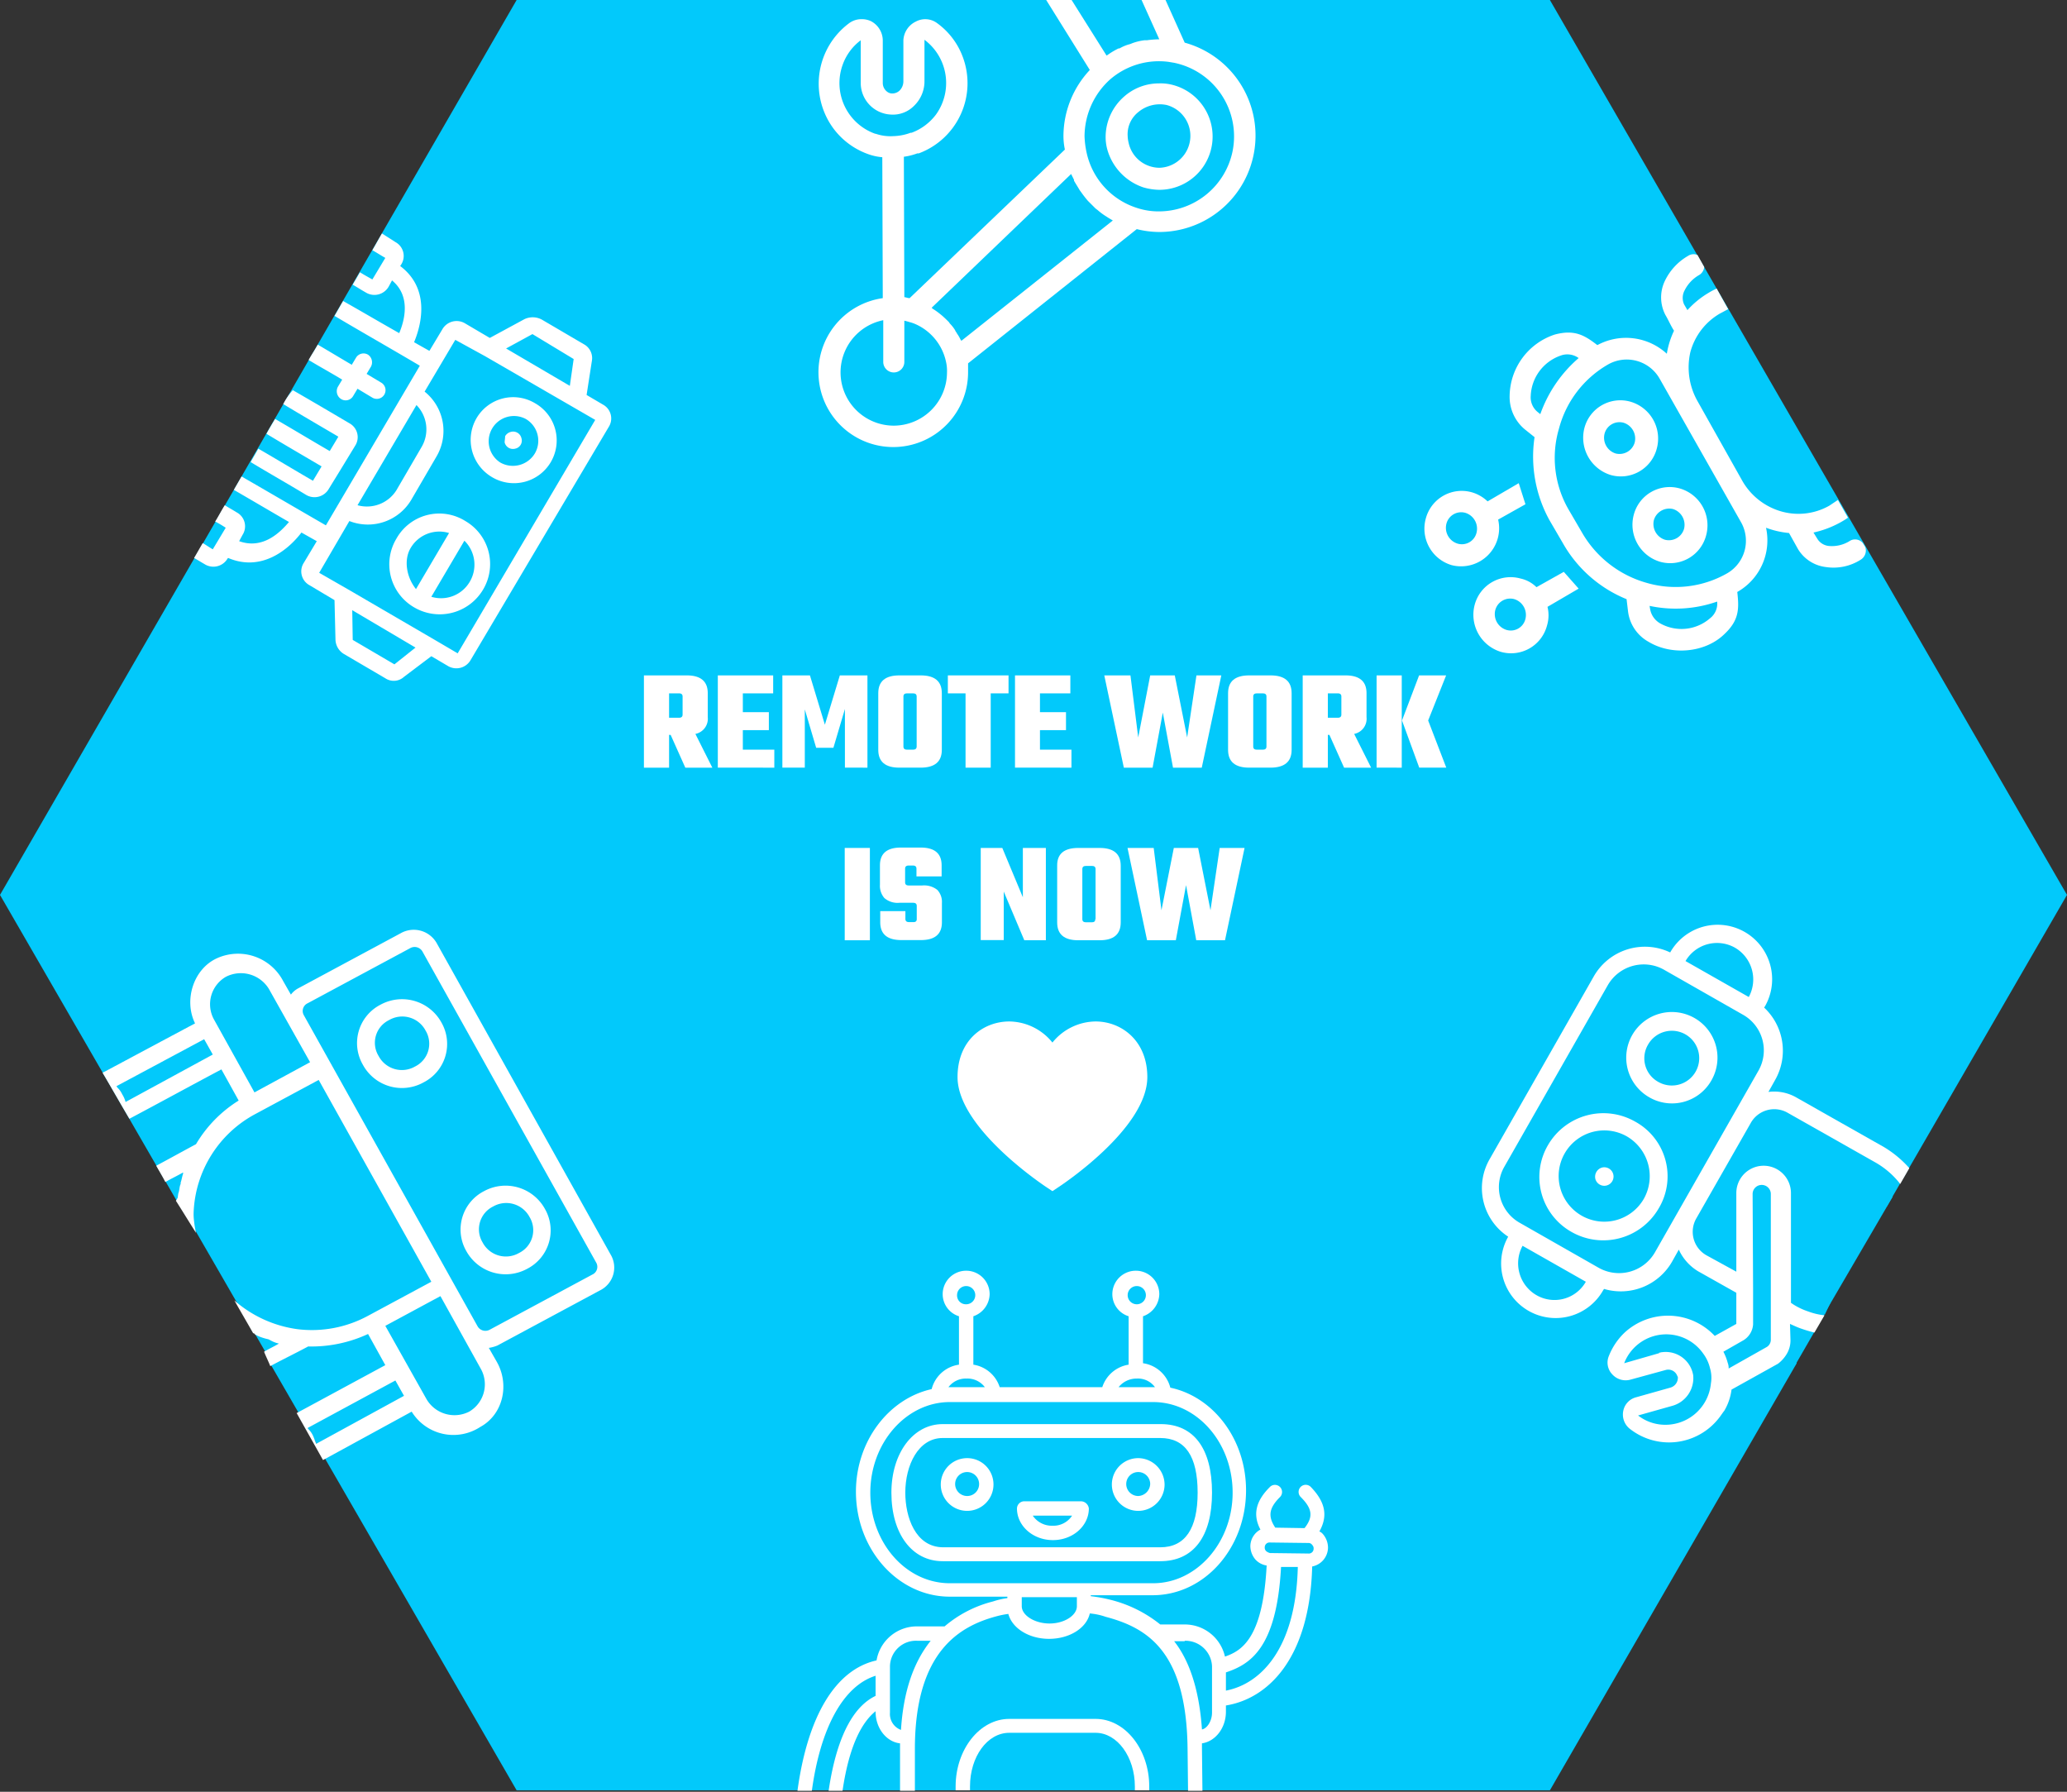 <svg id="bbcd0d22-2694-4200-8cc3-675162d18d34" data-name="Layer 1" xmlns="http://www.w3.org/2000/svg" viewBox="0 0 431.3 373.8"><rect x="0" y="0" width="431.3" height="373.8" fill="#333333" stroke="none"/><title>Artboard 1</title><g id="eab727e2-8a6b-47ae-bcbe-18f36fdfdd0d" data-name="Layer 1"><g id="b576ce67-71fb-4982-ae73-93954f441425" data-name="Layer 5"><polygon points="70.3 269.8 119.2 354.5 312.7 354.5 361.5 269.9 374.9 284.4 323.4 373.5 107.8 373.5 56.5 284.7 70.3 269.8" style="fill:#02c9fb"/><polygon points="51.4 237 22.4 186.8 119.2 19 312.7 19 409.5 186.8 380.2 237.5 393.7 251.7 431.3 186.7 323.4 0 107.8 0 0 186.7 37.5 251.6 51.4 237" style="fill:#02c9fb"/></g><rect x="111.1" y="12" width="210.5" height="351.3" style="fill:#02c9fb"/><polygon points="9.3 189.1 114.3 8.6 423.5 190.7 318.5 371.2 9.3 189.1" style="fill:#02c9fb"/><rect x="30.9" y="85.8" width="362.69" height="210.5" transform="translate(-67.09 131.72) rotate(-30)" style="fill:#02c9fb"/><rect x="371.43" y="255.94" width="27.1" height="7.2" transform="translate(-33.26 461.14) rotate(-59.72)" style="fill:#02c9fb"/><rect x="369.87" y="277.05" width="12.5" height="3.4" transform="translate(-53.35 465.1) rotate(-60)" style="fill:#02c9fb"/><rect x="367.71" y="274.09" width="15.2" height="5.6" transform="translate(-52.14 463.47) rotate(-60)" style="fill:#02c9fb"/><rect x="373.7" y="272" width="2.2" height="0.8" style="fill:#02c9fb"/><rect x="379.65" y="272.51" width="2.7" height="0.8" transform="translate(-27.74 502.2) rotate(-64.91)" style="fill:#02c9fb"/><g id="aea33997-574b-40f4-9c97-08bd43ac1780" data-name="Bot 33"><path d="M102.6,99.5a8.92,8.92,0,1,0,9-15.4,8.86,8.86,0,0,0-12.2,3.2A9,9,0,0,0,102.6,99.5Zm7.1-12.1a5.26,5.26,0,0,1,1.9,7.2,5.35,5.35,0,0,1-7.2,1.9,5.27,5.27,0,0,1,5.3-9.1Z" style="fill:#fff"/><path d="M105.3,92.3a1.78,1.78,0,0,0,2.2,1.3,1.71,1.71,0,0,0,1.3-2.2,1.78,1.78,0,0,0-2.2-1.3,1.91,1.91,0,0,0-1.2.9C105.4,91.5,105.3,91.9,105.3,92.3Z" style="fill:#fff"/><path d="M82.7,112.4a10.38,10.38,0,0,0,3.7,14.3,10.52,10.52,0,0,0,14.4-3.7,10.38,10.38,0,0,0-3.7-14.3A10.25,10.25,0,0,0,82.7,112.4Zm3,1.9a6.94,6.94,0,0,1,8-3.1l-6.9,11.7C84.8,120.4,84.2,116.8,85.7,114.3ZM98,121.4a6.94,6.94,0,0,1-8,3.1l6.9-11.7A7,7,0,0,1,98,121.4Z" style="fill:#fff"/><path d="M59.1,84.3c3.8,2.3,7.6,4.5,11.5,6.8l-1.8,3c-3.8-2.2-7.6-4.5-11.4-6.7-.6,1-1.2,2-1.8,3.1,3.8,2.3,7.6,4.5,11.5,6.8l-1.8,3c-3.8-2.2-7.6-4.5-11.4-6.7-.5.9-1.1,1.9-1.6,2.8,3.8,2.3,7.7,4.5,11.5,6.8a3.43,3.43,0,0,0,4.8-1.2l2.7-4.4L74.1,93a3.29,3.29,0,0,0-1.2-4.7C69,86,65.1,83.7,61.1,81.4A13.38,13.38,0,0,0,59.1,84.3Z" style="fill:#fff"/><path d="M74.3,74.6l-.9,1.5c-2.4-1.4-4.7-2.8-7.1-4.2C65.7,73,65,74,64.4,75.1c2.3,1.4,4.7,2.7,7,4.1l-.9,1.5a1.93,1.93,0,0,0,.6,2.5,1.8,1.8,0,0,0,2.6-.6l.9-1.5,3,1.8a1.82,1.82,0,1,0,1.9-3.1l-3-1.8.9-1.5a1.93,1.93,0,0,0-.6-2.5A1.83,1.83,0,0,0,74.3,74.6Z" style="fill:#fff"/><path d="M109.4,66.6l-7.2,3.9-5.1-3a3.43,3.43,0,0,0-4.8,1.2l-2.7,4.5-3.2-1.8c1.8-4.3,3.1-11.4-2.9-15.9l.2-.3a3.29,3.29,0,0,0-1.2-4.7c-.9-.6-1.9-1.2-2.8-1.8-.7,1.2-1.3,2.3-2,3.5.9.5,1.8,1.1,2.7,1.6l-2.7,4.5c-.9-.5-1.8-1-2.6-1.5-.5.9-1,1.7-1.5,2.6.9.5,1.8,1.1,2.7,1.6a3.43,3.43,0,0,0,4.8-1.2l.7-1.3c4,3.3,2.6,8.4,1.5,11-3.9-2.2-7.8-4.5-11.7-6.7-.6,1-1.2,2.1-1.8,3.1,5.9,3.5,11.9,6.9,17.8,10.4L68,109.6c-5.9-3.4-11.7-6.8-17.6-10.2-.5.9-1.1,1.9-1.6,2.8,3.8,2.2,7.7,4.5,11.5,6.7-1.8,2.1-5.4,5.8-10.4,4l.7-1.3a3.29,3.29,0,0,0-1.2-4.7c-.8-.5-1.7-1-2.5-1.5-.7,1.1-1.3,2.3-2,3.4a25.29,25.29,0,0,1,2.2,1.3l-2.7,4.5c-.7-.4-1.4-.9-2.1-1.3-.6,1-1.2,2.1-1.8,3.1.7.4,1.5.9,2.2,1.3a3.43,3.43,0,0,0,4.8-1.2l.1-.1c6.8,2.9,12.4-1.5,15.3-5.3l3.2,1.8-2.7,4.5a3.29,3.29,0,0,0,1.2,4.7l5.2,3.1.2,8.2a3.62,3.62,0,0,0,1.7,3l8.7,5.1a3.16,3.16,0,0,0,3.9-.3l5.7-4.3,3.4,2a3.43,3.43,0,0,0,4.8-1.2L127,89.1a3.29,3.29,0,0,0-1.2-4.7l-3.4-2,1.1-7.1a3.29,3.29,0,0,0-1.7-3.5l-8.7-5.1A4,4,0,0,0,109.4,66.6ZM86.7,135.1l-4.4,3.5-8.7-5.1-.1-6.2Zm.2-50.6A7.26,7.26,0,0,1,88,93.2l-5.3,9.1a7.27,7.27,0,0,1-8.1,3.1Zm37.3,3.1L95.5,136.3l-4.6-2.7L72.7,123l-6.1-3.5,6.3-10.8a10.53,10.53,0,0,0,12.9-4.4l5.3-9.1a10.51,10.51,0,0,0-2.5-13.5L95,70.9l6.2,3.4Zm-4.5-12.7-.8,5.6-13.3-7.8,5.5-3Z" style="fill:#fff"/></g><g id="a043ee75-3535-456e-90ca-93a1c4635d30" data-name="Слой_1"><path d="M312.6,108.4l5.7-3.2-1.4-4.4-6.5,3.8a7.91,7.91,0,0,0-3.3-1.9,7.75,7.75,0,0,0-9.6,5.5,7.93,7.93,0,0,0,5.4,9.7,7.94,7.94,0,0,0,9.7-9.5Zm-8.5,5a3.45,3.45,0,0,1-2.3-4.1,3.18,3.18,0,0,1,4-2.3,3.45,3.45,0,0,1,2.3,4.1A3.14,3.14,0,0,1,304.1,113.4Z" style="fill:#fff"/><path d="M340.2,83.8a7.75,7.75,0,0,0-9.6,5.5,8.14,8.14,0,0,0,5.5,9.8,7.75,7.75,0,0,0,9.6-5.5A8,8,0,0,0,340.2,83.8Zm-3.1,10.8a3.45,3.45,0,0,1-2.3-4.1,3.22,3.22,0,0,1,4-2.3,3.45,3.45,0,0,1,2.3,4.1A3.29,3.29,0,0,1,337.1,94.6Z" style="fill:#fff"/><path d="M350.5,101.9a7.75,7.75,0,0,0-9.6,5.5,8.06,8.06,0,0,0,5.5,9.8,7.75,7.75,0,0,0,9.6-5.5A8,8,0,0,0,350.5,101.9Zm-3.1,10.7a3.45,3.45,0,0,1-2.3-4.1,3.34,3.34,0,0,1,4-2.3,3.45,3.45,0,0,1,2.3,4.1A3.29,3.29,0,0,1,347.4,112.6Z" style="fill:#fff"/><path d="M322.9,126.6l6.5-3.8-3.1-3.5-5.7,3.2a6.76,6.76,0,0,0-3.3-1.8,7.75,7.75,0,0,0-9.6,5.5,8.09,8.09,0,0,0,5.5,9.8,7.75,7.75,0,0,0,9.6-5.5A7.38,7.38,0,0,0,322.9,126.6Zm-8.6,4.8a3.45,3.45,0,0,1-2.3-4.1,3.22,3.22,0,0,1,4-2.3,3.45,3.45,0,0,1,2.3,4.1A3.14,3.14,0,0,1,314.3,131.4Z" style="fill:#fff"/><path d="M373.3,111.2l1.9,3.4a7.89,7.89,0,0,0,5.8,3.7,10.55,10.55,0,0,0,7.2-1.5,2.25,2.25,0,0,0,1-2.7l-.5-.8a2.1,2.1,0,0,0-2.8-.4,7,7,0,0,1-4.3,1,3.19,3.19,0,0,1-2.4-1.5l-.8-1.3a20.63,20.63,0,0,0,5.4-2,17.39,17.39,0,0,0,1.8-1.1l-2.1-3.7-1.8,1.2a13.06,13.06,0,0,1-10,1.2,13.7,13.7,0,0,1-8.1-6.3l-9.5-16.9a14.32,14.32,0,0,1-1.4-10,13.26,13.26,0,0,1,6.2-8.1c.6-.3,1.1-.6,1.7-.9l-2.4-4.3a14,14,0,0,0-1.7.9,18.78,18.78,0,0,0-4.4,3.6l-.7-1.2a3.3,3.3,0,0,1,.1-2.9,7.57,7.57,0,0,1,3-3.2,2.17,2.17,0,0,0,1.1-1.7l-1.4-2.5a2.1,2.1,0,0,0-2,.2,12,12,0,0,0-4.9,5.4,7.94,7.94,0,0,0,.2,6.9c.6,1,1.1,2.2,1.8,3.3a17.74,17.74,0,0,0-1.5,4.8A12.58,12.58,0,0,0,333.3,72c-2.7-2.1-4.8-3.3-8.9-2.2A13.67,13.67,0,0,0,315,82.6a8.78,8.78,0,0,0,3.2,7l2,1.6a27.49,27.49,0,0,0,3.1,17.3l2.8,4.8A26.91,26.91,0,0,0,339.4,125l.3,2.5a8.41,8.41,0,0,0,4.3,6.4c4.8,2.9,11.8,2.3,15.8-1.6,3.1-2.9,3.1-5.3,2.7-8.8a12.37,12.37,0,0,0,6-13.4A18.68,18.68,0,0,0,373.3,111.2ZM320.9,86a3.94,3.94,0,0,1-1.5-3.4,9.29,9.29,0,0,1,6.2-8.4,4,4,0,0,1,3.8.5,27.6,27.6,0,0,0-8,11.7Zm37.4,39.5a3.86,3.86,0,0,1-1.5,3.5,9.07,9.07,0,0,1-10.3,1.1,4.27,4.27,0,0,1-2.2-3.1l-.1-.6A26.13,26.13,0,0,0,358.3,125.5Zm2.1-5.9a21.64,21.64,0,0,1-16.8,2,22.63,22.63,0,0,1-13.5-10.5l-2.8-4.8a21.55,21.55,0,0,1-2-16.9A21.84,21.84,0,0,1,335.6,76a7.9,7.9,0,0,1,10.7,3l16.9,29.8A7.85,7.85,0,0,1,360.4,119.6Z" style="fill:#fff"/></g><path d="M207.2,334.1a24.86,24.86,0,0,0-10.1,5.2h-5.7a8.53,8.53,0,0,0-8.5,7.1c-8.6,1.9-14.4,11.7-16.5,27.2h3c1.8-13.2,6.6-21.9,13.3-24v4.2c-3.8,1.8-7.9,6.9-9.8,19.8h2.9c1.5-10.2,4.4-14.6,6.9-16.6v.1c0,3.5,2.3,6.3,5.1,6.6v9.9h3.1v-8.4c-.1-20.9,9.6-26,17-28a18.43,18.43,0,0,1,2.5-.5c.8,3,4.3,5.2,8.5,5.2s7.8-2.2,8.5-5.3a13.58,13.58,0,0,1,3.3.7c8.7,2.3,16.9,7.2,17.1,27.6l.1,8.7h3l-.1-9v-.9c2.8-.4,5-3.2,5-6.6v-1.3c8.7-1.4,17.5-9.7,18-29a4.06,4.06,0,0,0,3.3-3.9A4.36,4.36,0,0,0,276,320a1.79,1.79,0,0,0-.7-.5c1.8-3.2,1.3-6.1-1.8-9.3a1.48,1.48,0,0,0-2.1,2.1c2.4,2.4,2.7,4.1.8,6.5l-6.1-.1c-1.6-2.4-1.3-4.1,1-6.4a1.49,1.49,0,0,0-2-2.2c-3,2.9-3.8,5.8-2.1,9a4,4,0,0,0-2.1,3.4,4.36,4.36,0,0,0,1.1,2.9,4,4,0,0,0,2.3,1.2c-.8,15.2-5.2,17.8-8.7,19a8.59,8.59,0,0,0-8.4-6.7h-5.1a26.92,26.92,0,0,0-10.6-5.2,30.82,30.82,0,0,0-3.9-.7v-.2h12.9c10.8,0,19.5-9.8,19.5-21.9,0-10.6-6.8-19.5-15.8-21.4a6.88,6.88,0,0,0-5.7-5.1v-9.8a5,5,0,0,0,3.4-4.6,4.9,4.9,0,0,0-9.8,0,4.83,4.83,0,0,0,3.4,4.6v10.1a6.89,6.89,0,0,0-5.5,4.7H208.6a6.87,6.87,0,0,0-5.5-4.7V274.6a5,5,0,0,0,3.4-4.6,4.9,4.9,0,0,0-9.8,0,4.83,4.83,0,0,0,3.4,4.6v10.1a6.87,6.87,0,0,0-5.7,5.1c-9,2-15.8,10.9-15.8,21.4,0,12.1,8.8,21.9,19.6,21.9h12v.3A16.28,16.28,0,0,0,207.2,334.1ZM188,360.9a3.53,3.53,0,0,1-2.3-3.6v-9.7a5.43,5.43,0,0,1,5.7-5.3h2.8C190.6,346.8,188.5,352.9,188,360.9Zm76.2-37.3a1,1,0,0,1-.3-.8,1,1,0,0,1,1.1-1l8,.1a.91.91,0,0,1,.8.4,1,1,0,0,1,.3.8,1,1,0,0,1-1.1,1l-8-.1A2,2,0,0,1,264.2,323.6Zm-8.4,25.3c5.1-1.7,10.6-5.1,11.5-22h3.5c-.4,17-7.7,24.4-15,25.8v-3.8Zm-8.6-6.6a5.56,5.56,0,0,1,5.7,5.3v9.7c0,1.7-1,3.3-2.1,3.5-.6-8.7-2.8-14.6-5.8-18.4h2.2Zm-22.5-7.2c0,1.9-2.6,3.6-5.7,3.6s-5.8-1.7-5.8-3.6v-1.9h11.5Zm10.6-64.9a1.9,1.9,0,1,1,1.9,1.9A1.9,1.9,0,0,1,235.3,270.2Zm1.9,17.4a4.39,4.39,0,0,1,3.8,1.8h-7.6A4.79,4.79,0,0,1,237.2,287.6Zm-37.5-17.4a1.9,1.9,0,1,1,1.9,1.9A1.84,1.84,0,0,1,199.7,270.2Zm2,17.4a4.52,4.52,0,0,1,3.8,1.8h-7.6A4.51,4.51,0,0,1,201.7,287.6Zm-3.5,42.7c-9.2,0-16.6-8.5-16.6-18.9s7.5-18.9,16.6-18.9h42.4c9.2,0,16.6,8.5,16.6,18.9s-7.5,18.9-16.6,18.9Z" style="fill:#fff"/><path d="M202.4,373.5v-.8c0-6.2,3.6-11.2,8.2-11.2h18c4.5,0,8.2,5,8.2,11.2v.8h3v-.8c0-7.7-5-14.1-11.2-14.1h-18c-6.2,0-11.2,6.4-11.2,14.1v.8Z" style="fill:#fff"/><path d="M201.8,304.2a5.5,5.5,0,1,0,5.5,5.5A5.48,5.48,0,0,0,201.8,304.2Zm0,7.9a2.5,2.5,0,1,1,2.5-2.5A2.48,2.48,0,0,1,201.8,312.1Z" style="fill:#fff"/><path d="M237.5,304.2a5.5,5.5,0,1,0,5.5,5.5A5.55,5.55,0,0,0,237.5,304.2Zm0,7.9a2.5,2.5,0,1,1,2.5-2.5A2.61,2.61,0,0,1,237.5,312.1Z" style="fill:#fff"/><path d="M225.6,313.2H213.7a1.54,1.54,0,0,0-1.5,1.5c0,3.6,3.3,6.6,7.5,6.6s7.5-3,7.5-6.6A1.71,1.71,0,0,0,225.6,313.2Zm-6,5.1a4.78,4.78,0,0,1-4.1-2.1h8.2A4.65,4.65,0,0,1,219.6,318.3Z" style="fill:#fff"/><path d="M252.9,311.4c0-9.2-3.8-14.3-10.7-14.3H196.7c-6.2,0-10.7,6.1-10.7,14.3,0,8.6,4.3,14.3,10.7,14.3h45.4C249,325.7,252.9,320.6,252.9,311.4Zm-64,0c0-5.7,2.7-11.4,7.8-11.4h45.4q7.8,0,7.8,11.4c0,7.5-2.6,11.4-7.8,11.4H196.7C191,322.7,188.9,316.5,188.9,311.4Z" style="fill:#fff"/><g id="e4f1a932-c6cc-447a-9bbf-345cc68ab154" data-name="Layer 3"><g id="ab5d89c1-3c59-4e87-85d0-37deb919d09a" data-name="Bot 33"><path d="M247.2,8.9l-4-8.9h-5l3.7,8.2a21.12,21.12,0,0,0-2.6.2h-.5a11.36,11.36,0,0,0-2.5.6l-.5.2a8.49,8.49,0,0,0-2.2.9h-.2a15.92,15.92,0,0,0-2.2,1.3l-.3.2L223.6,0h-5.3l9.1,14.6a20.26,20.26,0,0,0-5.5,13.7,13.58,13.58,0,0,0,.3,2.9l-32.4,31c-.4,0-.8-.2-1.1-.2l-.1-29.3a12.76,12.76,0,0,0,2.8-.7h.3a15.62,15.62,0,0,0,9.2-20.1,15.23,15.23,0,0,0-5.4-7.1,4.13,4.13,0,0,0-4.4-.3,4.58,4.58,0,0,0-2.6,3.9V17a2.73,2.73,0,0,1-.8,1.9,2.2,2.2,0,0,1-1.5.6,1.69,1.69,0,0,1-1-.3,2.28,2.28,0,0,1-1-1.9V8.4a4.57,4.57,0,0,0-2.5-4,4.48,4.48,0,0,0-2-.4,4.32,4.32,0,0,0-2.6.9,15.73,15.73,0,0,0-3.2,21.9,15.53,15.53,0,0,0,7.1,5.3,11.56,11.56,0,0,0,3.1.7l.1,29.4A15.61,15.61,0,1,0,202,77.6V75.8l35.2-28a19.73,19.73,0,0,0,4.8.6,20.11,20.11,0,0,0,5.2-39.5Zm-64.5,19h-.1a11.22,11.22,0,0,1-6.8-14.3,11,11,0,0,1,3.8-5.2v8.9a6.6,6.6,0,0,0,6.3,6.6,6.17,6.17,0,0,0,4.8-1.8,7.09,7.09,0,0,0,2.2-5.2V8.3a11.26,11.26,0,0,1,2.4,15.6,11.28,11.28,0,0,1-5.1,3.8H190a11,11,0,0,1-3.6.7A9.47,9.47,0,0,1,182.7,27.9Zm3.8,60.9a11.11,11.11,0,0,1-2.2-22v8.7a2.2,2.2,0,1,0,4.4,0V66.9c.4.1.8.2,1.1.3a7.84,7.84,0,0,1,1.4.5,11.13,11.13,0,0,1,6.2,7.8,8.2,8.2,0,0,1,.2,2.2A11.14,11.14,0,0,1,186.5,88.8Zm14.1-17.7-.2-.3a7.46,7.46,0,0,0-.7-1.2c-.2-.4-.3-.4-.4-.7a7.55,7.55,0,0,0-1.1-1.4l-.2-.3c-.5-.5-1-1-1.6-1.5l-.5-.4a14.63,14.63,0,0,0-1.3-.9l-.2-.2,29.1-27.9.6,1.2v.2c.4.7.8,1.3,1.2,2l.3.4a22,22,0,0,0,1.4,1.8l1.6,1.6.4.3a13.3,13.3,0,0,0,1.9,1.4l.3.2,1,.6Zm56.6-39.6a15.71,15.71,0,0,1-15.3,12.6,14.26,14.26,0,0,1-4.6-.7,15.57,15.57,0,0,1-10.6-11.7,18.59,18.59,0,0,1-.4-3.3,16.07,16.07,0,0,1,5.3-11.8,15.57,15.57,0,0,1,12.2-3.7l1.2.2A15.68,15.68,0,0,1,257.2,31.5Z" style="fill:#fff"/><path d="M238.6,39.1a12.57,12.57,0,0,0,3.3.5,11.12,11.12,0,0,0,2.3-22,9.74,9.74,0,0,0-2.4-.2,10.91,10.91,0,0,0-7.3,2.8,11.23,11.23,0,0,0-3.8,8.4A9.86,9.86,0,0,0,231,31,11.65,11.65,0,0,0,238.6,39.1Zm-1.1-15.7a7,7,0,0,1,5.9-1.5A6.66,6.66,0,0,1,242,35a6.45,6.45,0,0,1-2-.3,6.58,6.58,0,0,1-4.5-4.9,6.75,6.75,0,0,1-.2-1.4,5.9,5.9,0,0,1,2.2-5Z" style="fill:#fff"/></g></g><g id="b6fd9fb2-8de8-4263-98ea-aaebad069b35" data-name="Bot 33"><path d="M88.4,225.8a9,9,0,0,0,3.7-12.5,9.38,9.38,0,0,0-12.7-3.7,9,9,0,0,0-3.7,12.5A9.27,9.27,0,0,0,88.4,225.8Zm-7.2-13a5.49,5.49,0,0,1,7.6,2.2,5.3,5.3,0,0,1-2.2,7.5,5.49,5.49,0,0,1-7.6-2.2A5.27,5.27,0,0,1,81.2,212.8Z" style="fill:#fff"/><path d="M97.3,261a9.38,9.38,0,0,0,12.7,3.7,9,9,0,0,0,3.7-12.5,9.38,9.38,0,0,0-12.7-3.7A9,9,0,0,0,97.3,261Zm13.2-7.1a5.3,5.3,0,0,1-2.2,7.5,5.49,5.49,0,0,1-7.6-2.2,5.3,5.3,0,0,1,2.2-7.5A5.51,5.51,0,0,1,110.5,253.9Z" style="fill:#fff"/><path d="M40.7,213.5c-6.4,3.4-12.9,6.9-19.3,10.3,1.9,3.2,3.7,6.4,5.6,9.6,6.4-3.4,12.8-6.9,19.2-10.3l3.6,6.5a26.73,26.73,0,0,0-8.9,9.1c-2.8,1.5-5.5,3-8.3,4.5.6,1.1,1.3,2.2,1.9,3.4,1.2-.7,2.5-1.3,3.7-2v.3c-.2.5-.3,1.3-.5,1.8v.3c-.3.6-.2,1.2-.5,2l-.1.7a.37.37,0,0,1-.1.3,2.19,2.19,0,0,1-.3.5c1.4,2.2,2.8,4.5,4.2,6.7a20,20,0,0,1-.4-2.4,10.87,10.87,0,0,1-.1-1.8,24.36,24.36,0,0,1,12.9-20.6l13.2-7.1L90,267.4l-13.2,7.1a24.53,24.53,0,0,1-14.7,2.8,25.08,25.08,0,0,1-13.2-6c1.3,2.3,2.6,4.5,3.9,6.8.1,0,.1.1.2.1s.2.1.2.2l.6.3a11.39,11.39,0,0,0,2.2.7l.4.2a6.14,6.14,0,0,0,1.8.7c-1,.6-2.1,1.1-3.1,1.7.4,1,.9,2,1.3,3,2.6-1.4,5.3-2.7,7.9-4.1a28.06,28.06,0,0,0,12.5-2.6l3.6,6.5-18.5,10,5.5,9.8,18.5-10.1a10.23,10.23,0,0,0,14.3,3.2c4.8-2.6,6.2-8.9,3.4-13.7l-1.6-2.8a7.76,7.76,0,0,0,1.8-.5l21.4-11.5a5.3,5.3,0,0,0,2.2-7.5L91.2,196.9a5.51,5.51,0,0,0-7.6-2.2L62.2,206.2a4.54,4.54,0,0,0-1.5,1.3l-1.6-2.8a10.64,10.64,0,0,0-13.8-4.8C40.4,202.1,38.3,208.6,40.7,213.5ZM26.2,229.9a5.58,5.58,0,0,0-.7-1.6,4.51,4.51,0,0,0-1-1.4l-.2-.3,18.3-9.8,1.8,3.2Zm39.1,69.6a4.51,4.51,0,0,0-1-1.4l-.1-.2L82.5,288l1.8,3.2L66,301.2C65.7,300.6,65.5,299.9,65.3,299.5Zm35.1-13.8a6.61,6.61,0,0,1-2.5,8.8,6.76,6.76,0,0,1-8.9-2.6l-8.6-15.3,11.5-6.2ZM85.6,197.8a1.88,1.88,0,0,1,2.6.8l36.2,64.8a1.77,1.77,0,0,1-.8,2.5l-21.4,11.5a1.88,1.88,0,0,1-2.6-.8L63.4,211.8a1.77,1.77,0,0,1,.8-2.5Zm-29.5,8.5,8.6,15.3-11.6,6.3-8.5-15.3a6.61,6.61,0,0,1,2.5-8.8A6.85,6.85,0,0,1,56.1,206.3Z" style="fill:#fff"/></g><g id="fa82edaf-e5ab-448b-9275-8e057ef22396" data-name="Layer 3"><path d="M219.6,248.5l-.9-.6c-.8-.5-18.9-12.5-18.9-23.2,0-7.7,5.4-11.6,10.8-11.6a11.73,11.73,0,0,1,9,4.4,11.73,11.73,0,0,1,9-4.4c5.4,0,10.8,4,10.8,11.6,0,10.8-18.1,22.7-18.9,23.2Z" style="fill:#fff"/></g><g id="b3edde81-0ccc-41a0-8506-8274e8345984" data-name="Layer 2"><g style="isolation:isolate"><path d="M139.61,153.31v6.84h-5.25V140.9h8.91q4.41,0,4.41,3.71v5a3.22,3.22,0,0,1-2.58,3.5l3.54,7.05H143l-3.06-6.84Zm2.07-8.66h-2.07v5.09h2.07q.75,0,.75-.66v-3.77C142.43,144.86,142.18,144.65,141.68,144.65Z" style="fill:#fff"/><path d="M155,156.4h6.57v3.75H149.78V140.9h11.55v3.75H155v3.92h5.43v3.75H155Z" style="fill:#fff"/><path d="M167.93,160.15h-4.68V140.9H169l3.12,10.29,3.12-10.29H181v19.25H176.3V147.91L173.9,156h-3.6l-2.37-8Z" style="fill:#fff"/><path d="M187.67,140.9h4.44q4.41,0,4.41,3.71v11.83q0,3.7-4.41,3.71h-4.44q-4.41,0-4.41-3.71V144.61Q183.26,140.9,187.67,140.9Zm3.6,14.84V145.31c0-.45-.25-.66-.75-.66h-1.26c-.5,0-.75.21-.75.66v10.43c0,.45.25.66.75.66h1.26C191,156.4,191.27,156.19,191.27,155.74Z" style="fill:#fff"/><path d="M210.44,140.9v3.75h-3.72v15.5h-5.25v-15.5h-3.69V140.9Z" style="fill:#fff"/><path d="M217,156.4h6.57v3.75H211.79V140.9h11.55v3.75H217v3.92h5.43v3.75H217Z" style="fill:#fff"/><path d="M249.65,140.9h5.19l-4.08,19.25h-6l-2.13-11.49-2.13,11.49h-6l-4.08-19.25h5.46l1.62,12.95L240,140.9h5.13l2.58,12.95Z" style="fill:#fff"/><path d="M260.66,140.9h4.44q4.41,0,4.41,3.71v11.83q0,3.7-4.41,3.71h-4.44q-4.41,0-4.41-3.71V144.61Q256.25,140.9,260.66,140.9Zm3.6,14.84V145.31c0-.45-.25-.66-.75-.66h-1.26c-.5,0-.75.21-.75.66v10.43c0,.45.25.66.75.66h1.26C264,156.4,264.26,156.19,264.26,155.74Z" style="fill:#fff"/><path d="M277.07,153.31v6.84h-5.25V140.9h8.91q4.41,0,4.41,3.71v5a3.22,3.22,0,0,1-2.58,3.5l3.54,7.05h-5.64l-3.06-6.84Zm2.07-8.66h-2.07v5.09h2.07q.75,0,.75-.66v-3.77C279.89,144.86,279.64,144.65,279.14,144.65Z" style="fill:#fff"/><path d="M287.24,160.15V140.9h5.25v19.25ZM298,150.31l3.78,9.84h-5.64l-3.6-9.84,3.57-9.41h5.64Z" style="fill:#fff"/></g><g style="isolation:isolate"><path d="M176.26,176.9h5.25v19.26h-5.25Z" style="fill:#fff"/><path d="M191.29,191.75V189q0-.66-.75-.66h-2.88a4.19,4.19,0,0,1-3.14-1,3.94,3.94,0,0,1-.91-2.81v-4q0-3.71,4.38-3.71h4.11q4.38,0,4.38,3.71v2.31h-5.25v-1.61c0-.45-.25-.66-.75-.66h-.87c-.5,0-.75.21-.75.66v2.84c0,.45.25.66.75.66h2.82a4.45,4.45,0,0,1,3.16.93,3.68,3.68,0,0,1,.95,2.74v4q0,3.72-4.38,3.72h-4.08q-4.41,0-4.41-3.72v-2.32h5.25v1.63q0,.66.75.66h.87Q191.29,192.41,191.29,191.75Z" style="fill:#fff"/><path d="M213.43,176.9h4.8v19.26h-4.5L209.44,186v10.12h-4.8V176.9h4.5l4.29,10.29Z" style="fill:#fff"/><path d="M225,176.9h4.44q4.41,0,4.41,3.71v11.83q0,3.72-4.41,3.72H225q-4.41,0-4.41-3.72V180.61Q220.54,176.9,225,176.9Zm3.6,14.85V181.31c0-.45-.25-.66-.75-.66h-1.26c-.5,0-.75.21-.75.66v10.44q0,.66.75.66h1.26Q228.55,192.41,228.55,191.75Z" style="fill:#fff"/><path d="M254.5,176.9h5.19l-4.08,19.26h-6l-2.13-11.5-2.13,11.5h-6l-4.08-19.26h5.46l1.62,13,2.58-13H250l2.58,13Z" style="fill:#fff"/></g></g><path d="M341.2,234a13.37,13.37,0,0,0-18.2,4.9,13.15,13.15,0,0,0,4.9,18.1,13.37,13.37,0,0,0,18.2-4.9A13,13,0,0,0,341.2,234Zm1.8,16.1a9.52,9.52,0,1,1-3.5-13A9.62,9.62,0,0,1,343,250.1Z" style="fill:#fff"/><path d="M357.1,225.4a9.52,9.52,0,1,0-13,3.5A9.45,9.45,0,0,0,357.1,225.4Zm-13.2-7.5a5.71,5.71,0,1,1,2.1,7.8A5.62,5.62,0,0,1,343.9,217.9Z" style="fill:#fff"/><path d="M332.9,246a1.93,1.93,0,1,0,1.3-2.4A2,2,0,0,0,332.9,246Z" style="fill:#fff"/><path d="M372.8,282.5a5.47,5.47,0,0,0,.8-2.9l-.1-3.4c.7.3,1.5.7,2.4,1a27.59,27.59,0,0,0,2.7.8l2.1-3.6a13.57,13.57,0,0,1-3.4-.8,14,14,0,0,1-3-1.4l-.6-.4V248.9a5.7,5.7,0,0,0-11.4,0v16.4l-6.2-3.4a5.62,5.62,0,0,1-2.1-7.8l11.3-19.8a5.62,5.62,0,0,1,7.8-2.1l18.2,10.3a17.46,17.46,0,0,1,5.2,4.5l1.9-3.3a22.6,22.6,0,0,0-5.3-4.4L374.9,229a9.31,9.31,0,0,0-5.9-1.2l1.4-2.5a12.32,12.32,0,0,0-2.3-15.1l.2-.3a11.37,11.37,0,0,0-19.8-11.2,12.28,12.28,0,0,0-16,5.1l-21.6,37.9a12.11,12.11,0,0,0,3.8,16.3,11.37,11.37,0,1,0,19.8,11.2l.2-.3a12.33,12.33,0,0,0,14.2-5.7l1.4-2.5a10.26,10.26,0,0,0,4,4.5l8,4.5v6.5l-4.5,2.5A13.38,13.38,0,0,0,339,278a13.69,13.69,0,0,0-3.3,4.9,3.54,3.54,0,0,0,.7,3.8,3.76,3.76,0,0,0,3.9,1.1l7.3-2a2,2,0,0,1,2.4,1.3.31.31,0,0,1,.1.2,2.14,2.14,0,0,1-1.6,2.2l-7.1,2a3.66,3.66,0,0,0-2.7,2.9,3.79,3.79,0,0,0,1.4,3.7,13.21,13.21,0,0,0,18.6-2.3c.4-.5.7-1,1.1-1.5a11.51,11.51,0,0,0,1.5-4.4l9.7-5.4A7.2,7.2,0,0,0,372.8,282.5ZM362,197.7a7.67,7.67,0,0,1,2.9,10.3l-13.2-7.5A7.61,7.61,0,0,1,362,197.7Zm-41.4,72.5a7.67,7.67,0,0,1-2.9-10.3l13.2,7.5A7.52,7.52,0,0,1,320.6,270.2Zm24.7-8.9a8.65,8.65,0,0,1-11.7,3.2l-16.5-9.4a8.54,8.54,0,0,1-3.2-11.7l21.6-37.9a8.65,8.65,0,0,1,11.7-3.2l16.5,9.4a8.54,8.54,0,0,1,3.2,11.7ZM357,288.6a9.54,9.54,0,0,1-10.4,8.6,9.21,9.21,0,0,1-4.8-1.9l7.1-2a6,6,0,0,0,4.4-6.4,5.81,5.81,0,0,0-6.5-4.8c-.2,0-.4.1-.6.1v.1l-7.3,2.1a9.41,9.41,0,0,1,16.5-2,8.26,8.26,0,0,1,1.4,3A7,7,0,0,1,357,288.6Zm3.5-4.3a11,11,0,0,0-.9-2.3l4.2-2.4a4.2,4.2,0,0,0,2-3.3v-7.5l-.1-19.7a1.9,1.9,0,1,1,3.8,0v30.4a1.78,1.78,0,0,1-1,1.6l-7.8,4.4A3,3,0,0,0,360.5,284.3Z" style="fill:#fff"/></g></svg>